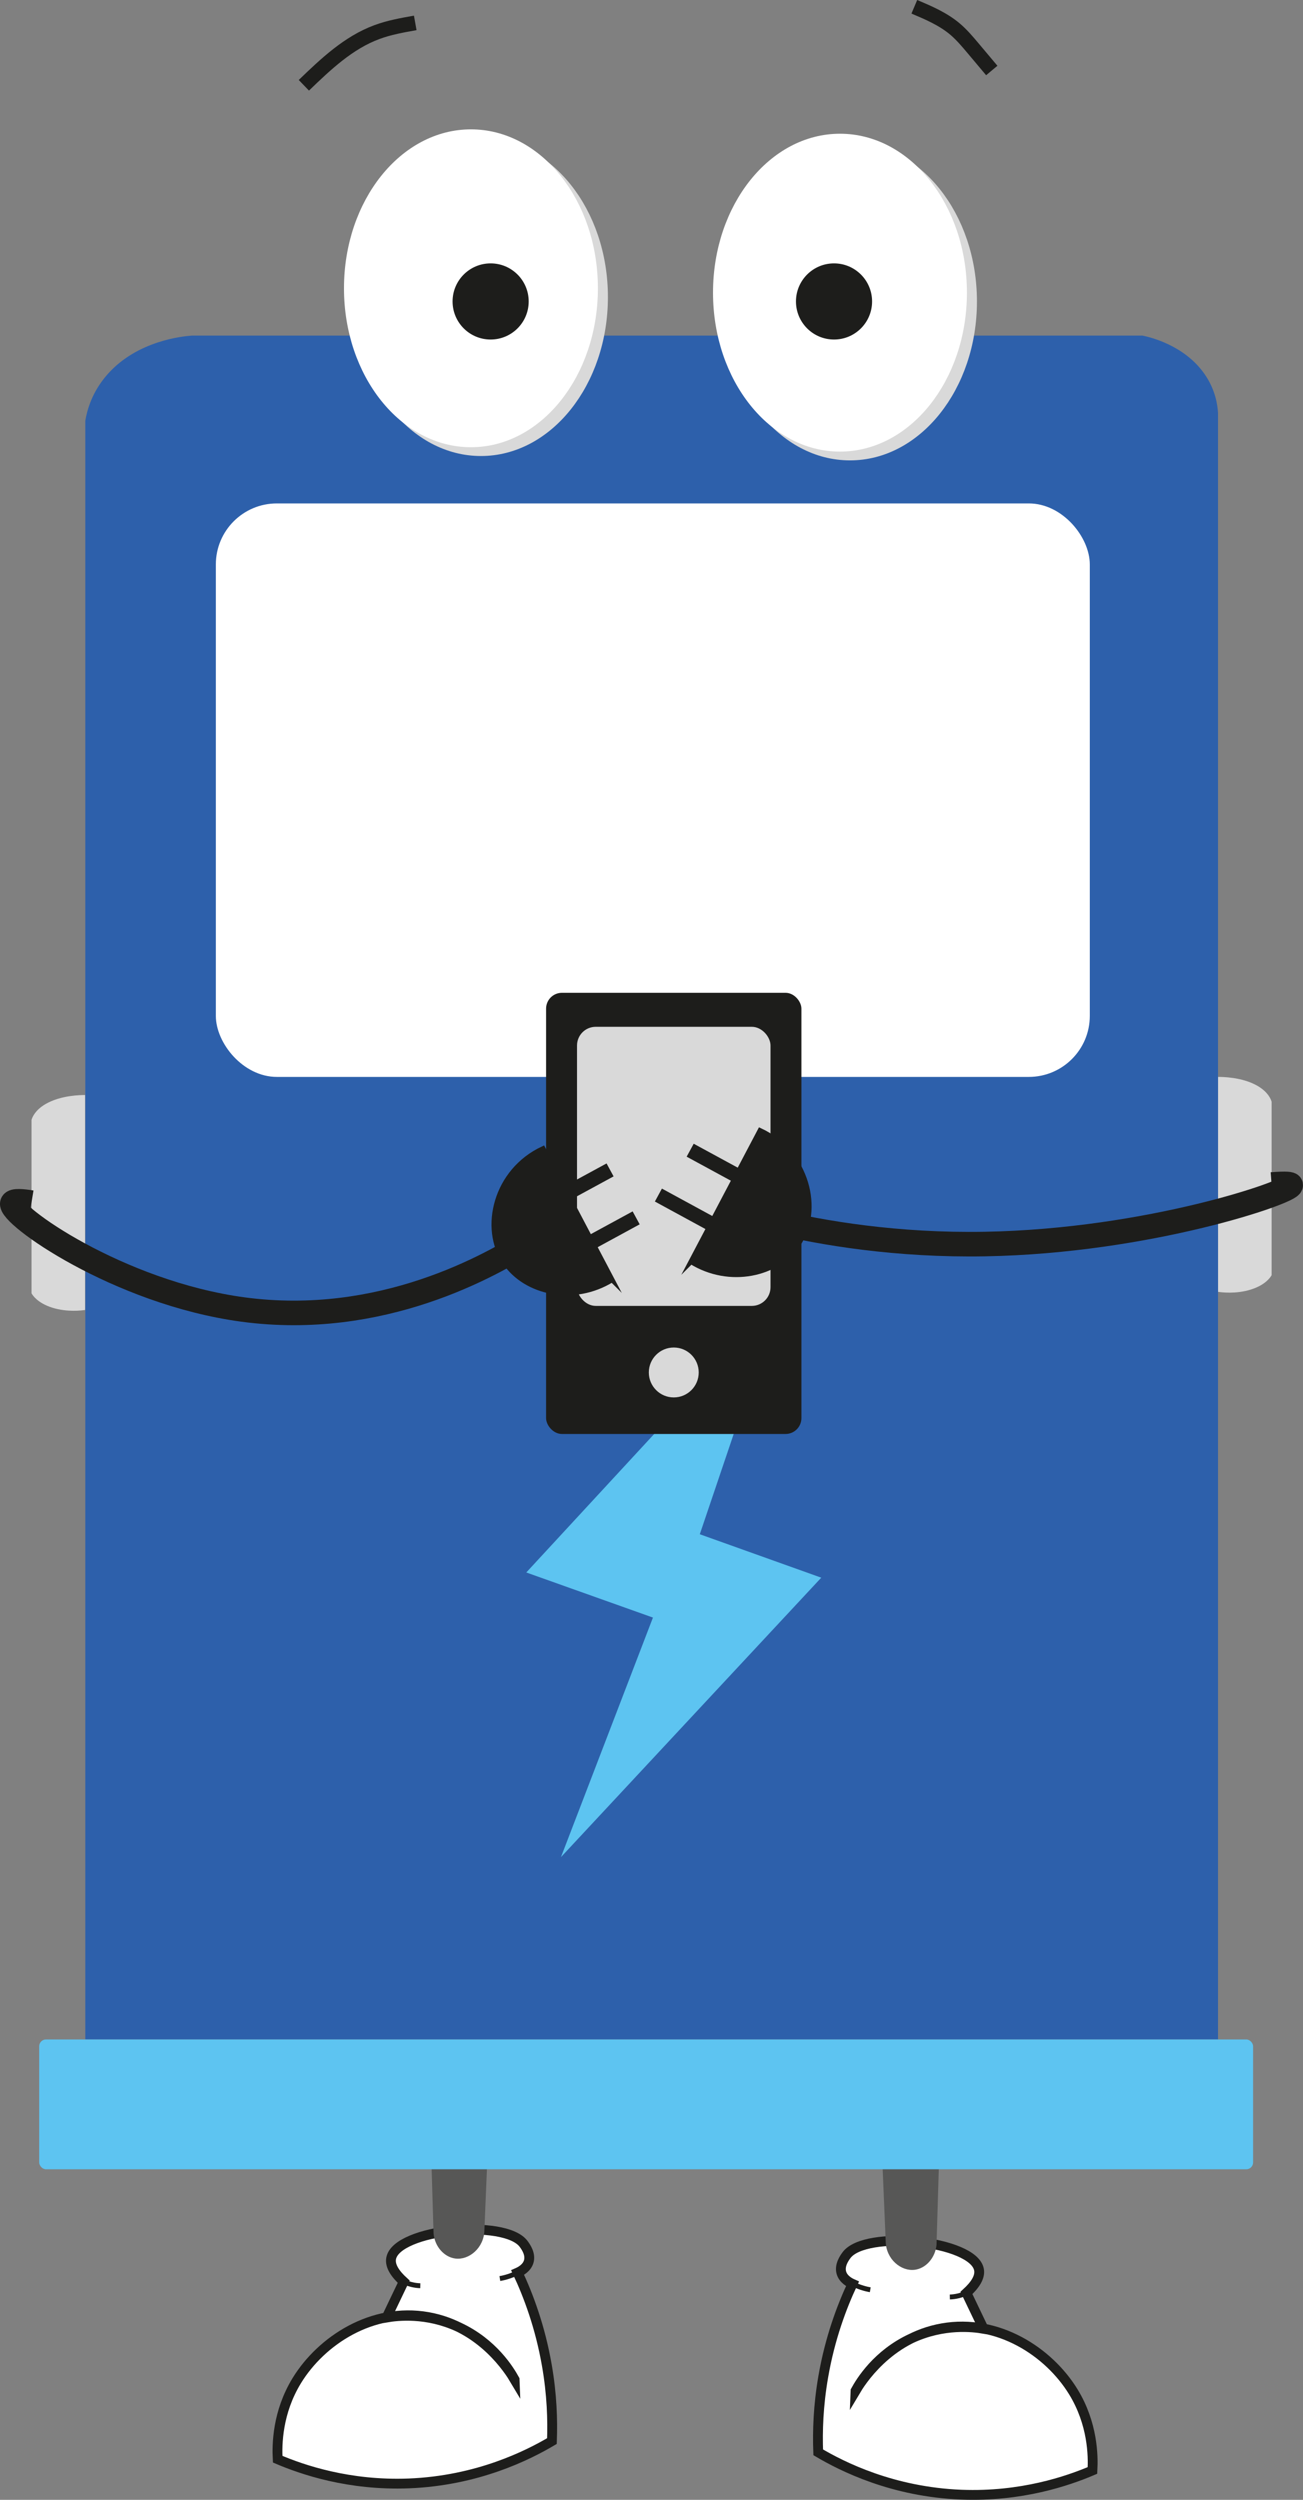 <?xml version="1.0" encoding="UTF-8"?><svg id="Calque_1" xmlns="http://www.w3.org/2000/svg" viewBox="0 0 265.31 508.83"><rect x="0" y="0" width="265.31" height="508.83" fill="#808080" stroke="none"/><defs><style>.cls-1,.cls-2{fill:#fff;}.cls-3,.cls-4,.cls-5,.cls-6,.cls-2,.cls-7{stroke:#1d1d1b;stroke-miterlimit:10;}.cls-3,.cls-6{stroke-width:3px;}.cls-3,.cls-7,.cls-8{fill:#1d1d1b;}.cls-9,.cls-5{fill:#575756;}.cls-4{stroke-width:5px;}.cls-4,.cls-6{fill:none;}.cls-2{stroke-width:2px;}.cls-10{fill:#2d60ab;}.cls-11{fill:#5dc4f1;}.cls-12{fill:#d9d9d9;}</style></defs><g><path class="cls-2" d="M104.78,484.35c-.92-1.55-6.58-10.78-17.65-12.73-11.33-2-21.7,4.79-26.69,12.93-3.97,6.47-4.06,13.03-3.9,16.01,5.07,2.16,14.53,5.4,26.69,4.93,14.01-.55,24.28-5.74,29.15-8.62,.16-4.26,0-9.5-1.03-15.4-1.36-7.85-3.77-14.24-5.95-18.89,.5-.22,1.87-.9,2.26-2.26,.44-1.53-.62-3.01-1.02-3.55-3.79-5.23-25.91-3.06-27,2.93-.28,1.53,.85,3.17,2.56,4.73-1.16,2.43-2.33,4.86-3.49,7.29,2.18-.37,8.13-1.09,14.68,1.95,7.01,3.25,10.35,8.78,11.39,10.67Z"/><path class="cls-9" d="M87.53,429.54l.75,25.1c.26,2.69,2.19,4.77,4.39,5.07,2.81,.39,5.91-2.15,5.96-5.8,.34-8.13,.68-16.25,1.02-24.38h-12.11Z"/><path class="cls-5" d="M85.58,465.25c-.5-.01-1.14-.08-1.85-.26-.61-.16-1.12-.36-1.53-.55"/><path class="cls-5" d="M101.78,463.79c.54-.09,1.16-.24,1.83-.46,.69-.23,1.29-.49,1.79-.74"/></g><g><path class="cls-2" d="M174.2,486.64c.92-1.55,6.58-10.78,17.65-12.73,11.33-2,21.7,4.79,26.69,12.93,3.97,6.47,4.06,13.03,3.9,16.01-5.07,2.16-14.53,5.4-26.69,4.93-14.01-.55-24.28-5.74-29.15-8.62-.16-4.26,0-9.5,1.03-15.4,1.36-7.85,3.77-14.24,5.95-18.89-.5-.22-1.87-.9-2.26-2.26-.44-1.53,.62-3.01,1.02-3.55,3.79-5.23,25.91-3.06,27,2.93,.28,1.53-.85,3.17-2.56,4.73,1.16,2.43,2.33,4.86,3.49,7.29-2.18-.37-8.13-1.09-14.68,1.95-7.01,3.25-10.35,8.78-11.39,10.67Z"/><path class="cls-9" d="M191.44,431.83l-.75,25.1c-.26,2.69-2.19,4.77-4.39,5.07-2.81,.39-5.91-2.15-5.96-5.8-.34-8.13-.68-16.25-1.02-24.38,4.04,0,8.07,0,12.11,0Z"/><path class="cls-5" d="M193.4,467.54c.5-.01,1.14-.08,1.85-.26,.61-.16,1.12-.36,1.53-.55"/><path class="cls-5" d="M177.2,466.07c-.54-.09-1.16-.24-1.83-.46-.69-.23-1.29-.49-1.79-.74"/></g><path class="cls-10" d="M17.37,415.12V85.65c.34-2.07,1.31-5.83,4.52-9.46,6.11-6.91,15.42-7.75,17.19-7.88H232.64c1.58,.33,8.58,1.97,12.66,7.88,2.16,3.12,2.61,6.16,2.71,7.88V415.12H17.37Z"/><rect class="cls-1" x="43.95" y="102.47" width="177.95" height="116.73" rx="12.42" ry="12.42"/><polygon class="cls-11" points="158.74 264.24 107.16 320.07 132.95 329.25 114.22 378.01 167.22 321.13 142.49 312.29 158.74 264.24"/><rect class="cls-11" x="7.98" y="415.12" width="247.17" height="26.43" rx="1.39" ry="1.39"/><path class="cls-12" d="M248.02,219.2c.76,0,4.93,0,8.09,1.86,2.06,1.22,2.63,2.6,2.81,3.19v35.31c-.2,.35-1.17,1.96-4.22,2.92-3.09,.97-6.07,.56-6.68,.47v-43.74Z"/><g><ellipse class="cls-12" cx="97.93" cy="60.47" rx="25.85" ry="32.35"/><ellipse class="cls-1" cx="95.89" cy="58.68" rx="25.85" ry="32.35"/></g><g><ellipse class="cls-12" cx="173.07" cy="61.36" rx="25.85" ry="32.35"/><ellipse class="cls-1" cx="171.03" cy="59.57" rx="25.85" ry="32.35"/></g><path class="cls-6" d="M61.87,17.36c4.45-4.29,9.08-8.69,14.88-10.83,2.51-.93,5.17-1.4,7.8-1.87"/><path class="cls-6" d="M186.17,1.38c2.93,1.24,5.9,2.51,8.32,4.57,1.33,1.13,2.47,2.48,3.6,3.82,1.28,1.53,2.57,3.05,3.85,4.58"/><circle class="cls-7" cx="99.9" cy="61.36" r="7.25"/><circle class="cls-7" cx="169.82" cy="61.36" r="7.25"/><g><rect class="cls-8" x="111.19" y="202.08" width="51.99" height="89.8" rx="3.23" ry="3.23"/><g><circle class="cls-12" cx="137.19" cy="279.36" r="5.08"/><rect class="cls-12" x="117.49" y="209" width="39.4" height="56.81" rx="3.81" ry="3.81"/></g></g><path class="cls-4" d="M156.89,248.48c10.67,2.53,25.69,5.06,43.7,4.74,33.31-.59,62.47-10.67,62.22-12.01-.04-.2-.76-.35-3.89-.11"/><g><path class="cls-7" d="M140.7,256.8c7.85,4.87,17.62,2.64,21.79-3.51,4.75-7,1.96-18.66-7.73-23.18-4.69,8.9-9.38,17.79-14.06,26.69Z"/><line class="cls-3" x1="134.06" y1="243.25" x2="149.02" y2="251.39"/><line class="cls-3" x1="140.53" y1="234.12" x2="151.02" y2="239.82"/></g><path class="cls-12" d="M17.32,222.89c-.76,0-4.93,0-8.09,1.86-2.06,1.22-2.63,2.6-2.81,3.19,0,11.77,0,23.54,0,35.31,.2,.35,1.17,1.96,4.22,2.92,3.09,.97,6.07,.56,6.68,.47,0-14.58,0-29.16,0-43.74Z"/><path class="cls-4" d="M108.44,252.17c-8.45,5.45-30.85,18.16-58.95,14.38-25.5-3.43-47.87-19.4-46.97-21.65,.24-.59,2.15-.4,3.89-.11"/><g><path class="cls-7" d="M124.63,260.49c-7.85,4.87-17.62,2.64-21.79-3.51-4.75-7-1.96-18.66,7.73-23.18,4.69,8.9,9.38,17.79,14.06,26.69Z"/><line class="cls-3" x1="129.53" y1="247.89" x2="118.06" y2="254.13"/><line class="cls-3" x1="124.22" y1="238.13" x2="114.32" y2="243.51"/></g></svg>